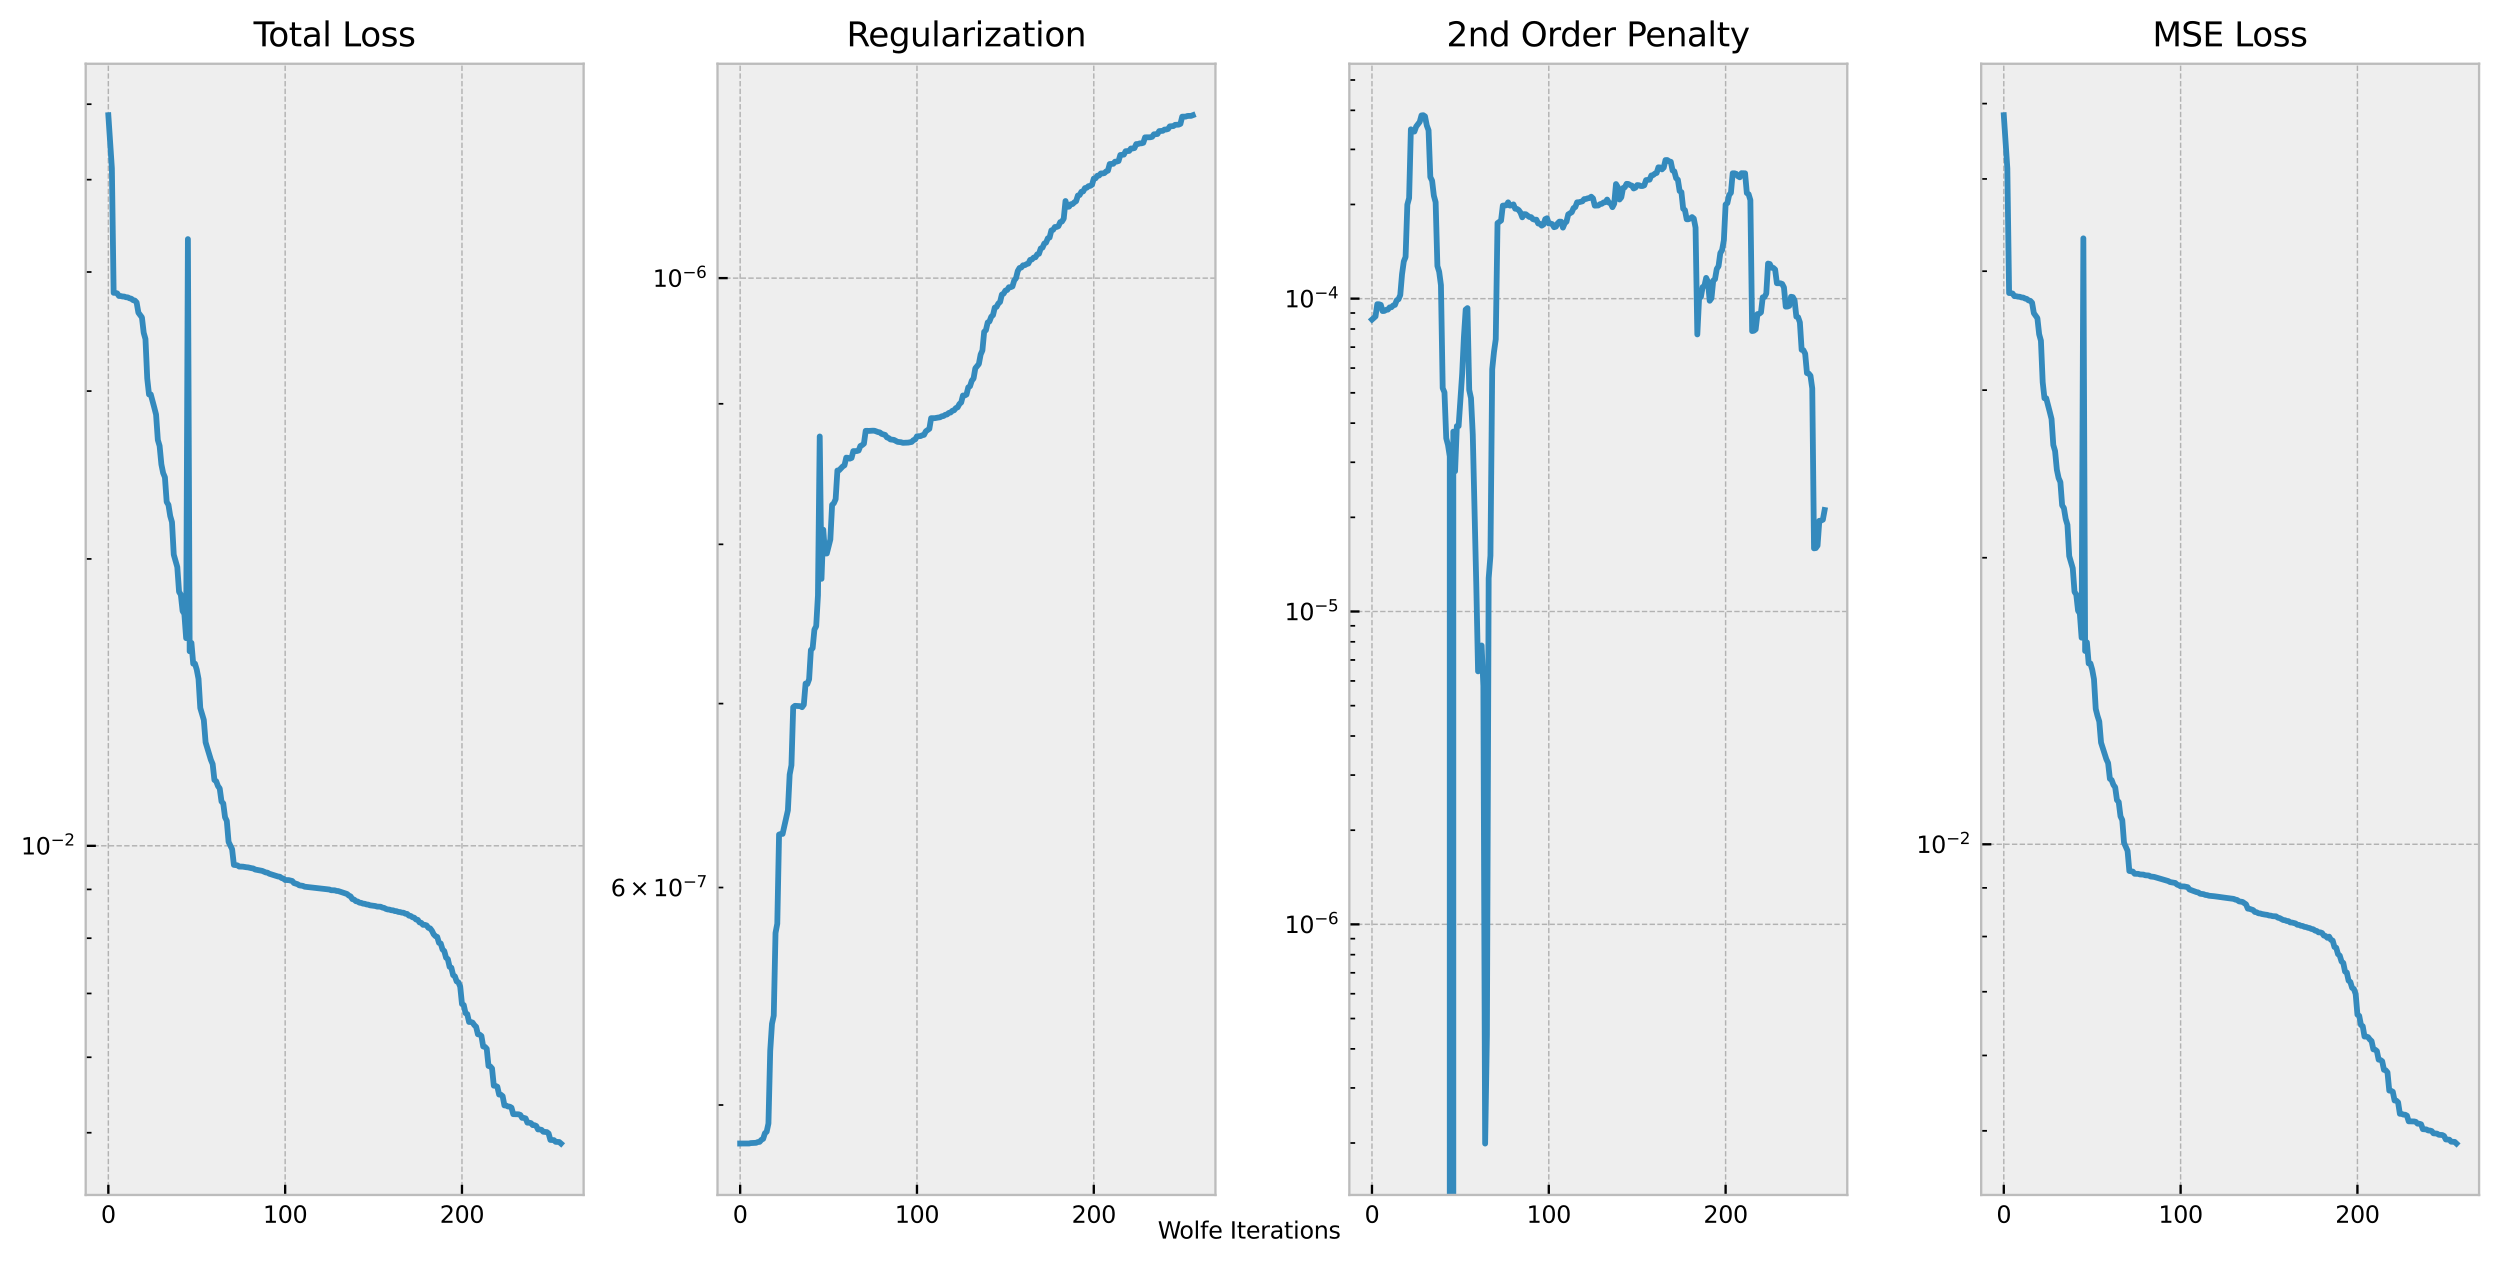 <?xml version="1.0" encoding="utf-8" standalone="no"?>
<!DOCTYPE svg PUBLIC "-//W3C//DTD SVG 1.1//EN"
  "http://www.w3.org/Graphics/SVG/1.1/DTD/svg11.dtd">
<svg xmlns:xlink="http://www.w3.org/1999/xlink" width="860.551pt" height="435.217pt" viewBox="0 0 860.551 435.217" xmlns="http://www.w3.org/2000/svg" version="1.1">
 <defs>
  <style type="text/css">*{stroke-linejoin: round; stroke-linecap: butt}</style>
 </defs>
 <g id="figure_1">
  <g id="patch_1">
   <path d="M 0 435.217 
L 860.551 435.217 
L 860.551 0 
L 0 0 
z
" style="fill: #ffffff"/>
  </g>
  <g id="axes_1">
   <g id="patch_2">
    <path d="M 29.5 411.333 
L 200.895 411.333 
L 200.895 21.953 
L 29.5 21.953 
z
" style="fill: #eeeeee"/>
   </g>
   <g id="matplotlib.axis_1">
    <g id="xtick_1">
     <g id="line2d_1">
      <path d="M 37.291 411.333 
L 37.291 21.953 
" clip-path="url(#ped5d19ab52)" style="fill: none; stroke-dasharray: 1.85,0.8; stroke-dashoffset: 0; stroke: #b2b2b2; stroke-width: 0.5"/>
     </g>
     <g id="line2d_2">
      <defs>
       <path id="m5f7e764961" d="M 0 0 
L 0 -3.5 
" style="stroke: #000000; stroke-width: 0.8"/>
      </defs>
      <g>
       <use xlink:href="#m5f7e764961" x="37.291" y="411.333" style="stroke: #000000; stroke-width: 0.8"/>
      </g>
     </g>
     <g id="text_1">
      <!-- 0 -->
      <g transform="translate(34.746 420.912) scale(0.08 -0.08)">
       <defs>
        <path id="DejaVuSans-30" d="M 2034 4250 
Q 1547 4250 1301 3770 
Q 1056 3291 1056 2328 
Q 1056 1369 1301 889 
Q 1547 409 2034 409 
Q 2525 409 2770 889 
Q 3016 1369 3016 2328 
Q 3016 3291 2770 3770 
Q 2525 4250 2034 4250 
z
M 2034 4750 
Q 2819 4750 3233 4129 
Q 3647 3509 3647 2328 
Q 3647 1150 3233 529 
Q 2819 -91 2034 -91 
Q 1250 -91 836 529 
Q 422 1150 422 2328 
Q 422 3509 836 4129 
Q 1250 4750 2034 4750 
z
" transform="scale(0.016)"/>
       </defs>
       <use xlink:href="#DejaVuSans-30"/>
      </g>
     </g>
    </g>
    <g id="xtick_2">
     <g id="line2d_3">
      <path d="M 98.155 411.333 
L 98.155 21.953 
" clip-path="url(#ped5d19ab52)" style="fill: none; stroke-dasharray: 1.85,0.8; stroke-dashoffset: 0; stroke: #b2b2b2; stroke-width: 0.5"/>
     </g>
     <g id="line2d_4">
      <g>
       <use xlink:href="#m5f7e764961" x="98.155" y="411.333" style="stroke: #000000; stroke-width: 0.8"/>
      </g>
     </g>
     <g id="text_2">
      <!-- 100 -->
      <g transform="translate(90.52 420.912) scale(0.08 -0.08)">
       <defs>
        <path id="DejaVuSans-31" d="M 794 531 
L 1825 531 
L 1825 4091 
L 703 3866 
L 703 4441 
L 1819 4666 
L 2450 4666 
L 2450 531 
L 3481 531 
L 3481 0 
L 794 0 
L 794 531 
z
" transform="scale(0.016)"/>
       </defs>
       <use xlink:href="#DejaVuSans-31"/>
       <use xlink:href="#DejaVuSans-30" x="63.623"/>
       <use xlink:href="#DejaVuSans-30" x="127.246"/>
      </g>
     </g>
    </g>
    <g id="xtick_3">
     <g id="line2d_5">
      <path d="M 159.02 411.333 
L 159.02 21.953 
" clip-path="url(#ped5d19ab52)" style="fill: none; stroke-dasharray: 1.85,0.8; stroke-dashoffset: 0; stroke: #b2b2b2; stroke-width: 0.5"/>
     </g>
     <g id="line2d_6">
      <g>
       <use xlink:href="#m5f7e764961" x="159.02" y="411.333" style="stroke: #000000; stroke-width: 0.8"/>
      </g>
     </g>
     <g id="text_3">
      <!-- 200 -->
      <g transform="translate(151.385 420.912) scale(0.08 -0.08)">
       <defs>
        <path id="DejaVuSans-32" d="M 1228 531 
L 3431 531 
L 3431 0 
L 469 0 
L 469 531 
Q 828 903 1448 1529 
Q 2069 2156 2228 2338 
Q 2531 2678 2651 2914 
Q 2772 3150 2772 3378 
Q 2772 3750 2511 3984 
Q 2250 4219 1831 4219 
Q 1534 4219 1204 4116 
Q 875 4013 500 3803 
L 500 4441 
Q 881 4594 1212 4672 
Q 1544 4750 1819 4750 
Q 2544 4750 2975 4387 
Q 3406 4025 3406 3419 
Q 3406 3131 3298 2873 
Q 3191 2616 2906 2266 
Q 2828 2175 2409 1742 
Q 1991 1309 1228 531 
z
" transform="scale(0.016)"/>
       </defs>
       <use xlink:href="#DejaVuSans-32"/>
       <use xlink:href="#DejaVuSans-30" x="63.623"/>
       <use xlink:href="#DejaVuSans-30" x="127.246"/>
      </g>
     </g>
    </g>
   </g>
   <g id="matplotlib.axis_2">
    <g id="ytick_1">
     <g id="line2d_7">
      <path d="M 29.5 291.146 
L 200.895 291.146 
" clip-path="url(#ped5d19ab52)" style="fill: none; stroke-dasharray: 1.85,0.8; stroke-dashoffset: 0; stroke: #b2b2b2; stroke-width: 0.5"/>
     </g>
     <g id="line2d_8">
      <defs>
       <path id="m7c3ba44eca" d="M 0 0 
L 3.5 0 
" style="stroke: #000000; stroke-width: 0.8"/>
      </defs>
      <g>
       <use xlink:href="#m7c3ba44eca" x="29.5" y="291.146" style="stroke: #000000; stroke-width: 0.8"/>
      </g>
     </g>
     <g id="text_4">
      <!-- $\mathdefault{10^{-2}}$ -->
      <g transform="translate(7.2 294.185) scale(0.08 -0.08)">
       <defs>
        <path id="DejaVuSans-2212" d="M 678 2272 
L 4684 2272 
L 4684 1741 
L 678 1741 
L 678 2272 
z
" transform="scale(0.016)"/>
       </defs>
       <use xlink:href="#DejaVuSans-31" transform="translate(0 0.766)"/>
       <use xlink:href="#DejaVuSans-30" transform="translate(63.623 0.766)"/>
       <use xlink:href="#DejaVuSans-2212" transform="translate(128.203 39.047) scale(0.7)"/>
       <use xlink:href="#DejaVuSans-32" transform="translate(186.855 39.047) scale(0.7)"/>
      </g>
     </g>
    </g>
    <g id="ytick_2">
     <g id="line2d_9">
      <defs>
       <path id="m3125466d85" d="M 0 0 
L 2 0 
" style="stroke: #000000; stroke-width: 0.6"/>
      </defs>
      <g>
       <use xlink:href="#m3125466d85" x="29.5" y="389.904" style="stroke: #000000; stroke-width: 0.6"/>
      </g>
     </g>
    </g>
    <g id="ytick_3">
     <g id="line2d_10">
      <g>
       <use xlink:href="#m3125466d85" x="29.5" y="363.927" style="stroke: #000000; stroke-width: 0.6"/>
      </g>
     </g>
    </g>
    <g id="ytick_4">
     <g id="line2d_11">
      <g>
       <use xlink:href="#m3125466d85" x="29.5" y="341.964" style="stroke: #000000; stroke-width: 0.6"/>
      </g>
     </g>
    </g>
    <g id="ytick_5">
     <g id="line2d_12">
      <g>
       <use xlink:href="#m3125466d85" x="29.5" y="322.939" style="stroke: #000000; stroke-width: 0.6"/>
      </g>
     </g>
    </g>
    <g id="ytick_6">
     <g id="line2d_13">
      <g>
       <use xlink:href="#m3125466d85" x="29.5" y="306.157" style="stroke: #000000; stroke-width: 0.6"/>
      </g>
     </g>
    </g>
    <g id="ytick_7">
     <g id="line2d_14">
      <g>
       <use xlink:href="#m3125466d85" x="29.5" y="192.388" style="stroke: #000000; stroke-width: 0.6"/>
      </g>
     </g>
    </g>
    <g id="ytick_8">
     <g id="line2d_15">
      <g>
       <use xlink:href="#m3125466d85" x="29.5" y="134.618" style="stroke: #000000; stroke-width: 0.6"/>
      </g>
     </g>
    </g>
    <g id="ytick_9">
     <g id="line2d_16">
      <g>
       <use xlink:href="#m3125466d85" x="29.5" y="93.63" style="stroke: #000000; stroke-width: 0.6"/>
      </g>
     </g>
    </g>
    <g id="ytick_10">
     <g id="line2d_17">
      <g>
       <use xlink:href="#m3125466d85" x="29.5" y="61.837" style="stroke: #000000; stroke-width: 0.6"/>
      </g>
     </g>
    </g>
    <g id="ytick_11">
     <g id="line2d_18">
      <g>
       <use xlink:href="#m3125466d85" x="29.5" y="35.86" style="stroke: #000000; stroke-width: 0.6"/>
      </g>
     </g>
    </g>
   </g>
   <g id="line2d_19">
    <path d="M 37.291 39.652 
L 38.508 57.936 
L 39.117 100.791 
L 39.725 100.811 
L 40.334 100.982 
L 40.943 101.88 
L 41.551 101.901 
L 42.16 102.052 
L 42.769 102.088 
L 43.377 102.317 
L 43.986 102.36 
L 44.594 102.682 
L 45.203 102.826 
L 45.812 103.317 
L 46.42 103.464 
L 47.029 104.116 
L 47.638 107.627 
L 48.855 109.265 
L 49.464 114.542 
L 50.072 116.691 
L 50.681 130.271 
L 51.29 135.771 
L 51.898 135.771 
L 53.115 140.329 
L 53.724 142.703 
L 54.333 151.463 
L 54.941 153.485 
L 55.55 159.848 
L 56.159 162.828 
L 56.767 164.285 
L 57.376 172.786 
L 57.985 173.768 
L 58.593 177.618 
L 59.202 179.73 
L 59.811 190.91 
L 61.028 195.185 
L 61.637 203.729 
L 62.245 204.693 
L 62.854 210.349 
L 63.462 211.314 
L 64.071 219.655 
L 64.68 82.315 
L 65.288 224.181 
L 65.897 221.298 
L 66.506 228.456 
L 67.114 228.456 
L 67.723 230.492 
L 68.332 233.685 
L 68.94 243.711 
L 70.158 247.824 
L 70.766 255.519 
L 72.592 261.559 
L 73.201 263.001 
L 73.809 268.484 
L 74.418 268.919 
L 75.027 270.564 
L 75.635 271.415 
L 76.244 275.879 
L 76.853 276.567 
L 77.461 281.322 
L 78.07 282.568 
L 78.679 289.784 
L 79.896 292.314 
L 80.505 297.707 
L 81.722 297.864 
L 82.331 298.292 
L 83.548 298.309 
L 84.765 298.519 
L 85.374 298.569 
L 86.591 298.851 
L 87.2 298.947 
L 87.808 299.304 
L 90.243 299.772 
L 91.46 300.301 
L 92.069 300.387 
L 92.678 300.75 
L 95.721 301.712 
L 96.329 301.788 
L 96.938 302.24 
L 97.547 302.425 
L 98.155 302.911 
L 99.373 302.956 
L 100.59 303.254 
L 101.199 303.974 
L 102.416 304.351 
L 103.025 304.76 
L 104.242 304.929 
L 104.85 305.216 
L 113.372 306.189 
L 113.98 306.427 
L 115.197 306.461 
L 115.806 306.669 
L 116.415 306.719 
L 119.458 307.727 
L 120.067 308.263 
L 120.675 308.549 
L 121.284 309.487 
L 121.893 309.647 
L 122.501 310.206 
L 123.11 310.315 
L 123.719 310.719 
L 124.327 310.791 
L 124.936 311.048 
L 125.544 311.103 
L 126.153 311.325 
L 126.762 311.393 
L 127.37 311.631 
L 129.196 311.869 
L 129.805 312.068 
L 131.022 312.113 
L 131.631 312.412 
L 132.24 312.529 
L 132.848 312.869 
L 133.457 313.051 
L 134.066 313.107 
L 134.674 313.322 
L 135.283 313.355 
L 135.891 313.608 
L 136.5 313.651 
L 137.109 313.904 
L 137.717 313.955 
L 138.326 314.147 
L 138.935 314.187 
L 139.543 314.523 
L 140.152 314.599 
L 140.761 315.183 
L 141.369 315.283 
L 141.978 315.729 
L 142.587 315.889 
L 143.195 316.508 
L 143.804 316.627 
L 144.413 317.508 
L 145.021 317.673 
L 145.63 318.352 
L 146.238 318.352 
L 146.847 318.559 
L 147.456 319.379 
L 148.064 319.567 
L 148.673 320.376 
L 149.282 321.604 
L 149.89 322.247 
L 150.499 322.505 
L 151.108 324.543 
L 151.716 324.785 
L 152.325 326.82 
L 152.934 327.387 
L 153.542 329.653 
L 154.151 330.135 
L 154.76 332.804 
L 155.368 333.109 
L 155.977 335.667 
L 156.585 336.081 
L 157.194 337.814 
L 157.803 338.138 
L 158.411 339.611 
L 159.02 345.6 
L 159.629 345.948 
L 160.237 348.731 
L 160.846 349.082 
L 161.455 351.784 
L 162.063 351.784 
L 162.672 352.006 
L 163.281 352.871 
L 163.889 353.457 
L 164.498 356.02 
L 165.107 356.13 
L 165.715 356.608 
L 166.324 360.214 
L 166.932 360.359 
L 167.541 361.011 
L 168.15 366.924 
L 168.758 367.082 
L 169.367 367.782 
L 169.976 373.711 
L 170.584 373.779 
L 171.193 374.079 
L 171.802 376.765 
L 172.41 376.823 
L 173.019 377.323 
L 173.628 380.509 
L 174.236 380.549 
L 174.845 380.881 
L 175.454 380.922 
L 176.062 381.28 
L 176.671 383.515 
L 178.497 383.563 
L 179.105 383.775 
L 179.714 384.783 
L 180.323 384.803 
L 180.931 384.983 
L 181.54 386.445 
L 182.149 386.461 
L 182.757 386.603 
L 183.366 387.28 
L 183.975 387.311 
L 184.583 387.582 
L 185.192 388.772 
L 185.801 388.787 
L 186.409 388.925 
L 187.018 389.577 
L 188.235 389.688 
L 188.844 390.169 
L 189.452 392.382 
L 190.67 392.455 
L 191.278 393.041 
L 192.496 393.103 
L 193.104 393.634 
L 193.104 393.634 
" clip-path="url(#ped5d19ab52)" style="fill: none; stroke: #348abd; stroke-width: 2; stroke-linecap: square"/>
   </g>
   <g id="patch_3">
    <path d="M 29.5 411.333 
L 29.5 21.953 
" style="fill: none; stroke: #bcbcbc; stroke-width: 0.8; stroke-linejoin: miter; stroke-linecap: square"/>
   </g>
   <g id="patch_4">
    <path d="M 200.895 411.333 
L 200.895 21.953 
" style="fill: none; stroke: #bcbcbc; stroke-width: 0.8; stroke-linejoin: miter; stroke-linecap: square"/>
   </g>
   <g id="patch_5">
    <path d="M 29.5 411.333 
L 200.895 411.333 
" style="fill: none; stroke: #bcbcbc; stroke-width: 0.8; stroke-linejoin: miter; stroke-linecap: square"/>
   </g>
   <g id="patch_6">
    <path d="M 29.5 21.953 
L 200.895 21.953 
" style="fill: none; stroke: #bcbcbc; stroke-width: 0.8; stroke-linejoin: miter; stroke-linecap: square"/>
   </g>
   <g id="text_5">
    <!-- Total Loss -->
    <g transform="translate(87.281 15.953) scale(0.115 -0.115)">
     <defs>
      <path id="DejaVuSans-54" d="M -19 4666 
L 3928 4666 
L 3928 4134 
L 2272 4134 
L 2272 0 
L 1638 0 
L 1638 4134 
L -19 4134 
L -19 4666 
z
" transform="scale(0.016)"/>
      <path id="DejaVuSans-6f" d="M 1959 3097 
Q 1497 3097 1228 2736 
Q 959 2375 959 1747 
Q 959 1119 1226 758 
Q 1494 397 1959 397 
Q 2419 397 2687 759 
Q 2956 1122 2956 1747 
Q 2956 2369 2687 2733 
Q 2419 3097 1959 3097 
z
M 1959 3584 
Q 2709 3584 3137 3096 
Q 3566 2609 3566 1747 
Q 3566 888 3137 398 
Q 2709 -91 1959 -91 
Q 1206 -91 779 398 
Q 353 888 353 1747 
Q 353 2609 779 3096 
Q 1206 3584 1959 3584 
z
" transform="scale(0.016)"/>
      <path id="DejaVuSans-74" d="M 1172 4494 
L 1172 3500 
L 2356 3500 
L 2356 3053 
L 1172 3053 
L 1172 1153 
Q 1172 725 1289 603 
Q 1406 481 1766 481 
L 2356 481 
L 2356 0 
L 1766 0 
Q 1100 0 847 248 
Q 594 497 594 1153 
L 594 3053 
L 172 3053 
L 172 3500 
L 594 3500 
L 594 4494 
L 1172 4494 
z
" transform="scale(0.016)"/>
      <path id="DejaVuSans-61" d="M 2194 1759 
Q 1497 1759 1228 1600 
Q 959 1441 959 1056 
Q 959 750 1161 570 
Q 1363 391 1709 391 
Q 2188 391 2477 730 
Q 2766 1069 2766 1631 
L 2766 1759 
L 2194 1759 
z
M 3341 1997 
L 3341 0 
L 2766 0 
L 2766 531 
Q 2569 213 2275 61 
Q 1981 -91 1556 -91 
Q 1019 -91 701 211 
Q 384 513 384 1019 
Q 384 1609 779 1909 
Q 1175 2209 1959 2209 
L 2766 2209 
L 2766 2266 
Q 2766 2663 2505 2880 
Q 2244 3097 1772 3097 
Q 1472 3097 1187 3025 
Q 903 2953 641 2809 
L 641 3341 
Q 956 3463 1253 3523 
Q 1550 3584 1831 3584 
Q 2591 3584 2966 3190 
Q 3341 2797 3341 1997 
z
" transform="scale(0.016)"/>
      <path id="DejaVuSans-6c" d="M 603 4863 
L 1178 4863 
L 1178 0 
L 603 0 
L 603 4863 
z
" transform="scale(0.016)"/>
      <path id="DejaVuSans-20" transform="scale(0.016)"/>
      <path id="DejaVuSans-4c" d="M 628 4666 
L 1259 4666 
L 1259 531 
L 3531 531 
L 3531 0 
L 628 0 
L 628 4666 
z
" transform="scale(0.016)"/>
      <path id="DejaVuSans-73" d="M 2834 3397 
L 2834 2853 
Q 2591 2978 2328 3040 
Q 2066 3103 1784 3103 
Q 1356 3103 1142 2972 
Q 928 2841 928 2578 
Q 928 2378 1081 2264 
Q 1234 2150 1697 2047 
L 1894 2003 
Q 2506 1872 2764 1633 
Q 3022 1394 3022 966 
Q 3022 478 2636 193 
Q 2250 -91 1575 -91 
Q 1294 -91 989 -36 
Q 684 19 347 128 
L 347 722 
Q 666 556 975 473 
Q 1284 391 1588 391 
Q 1994 391 2212 530 
Q 2431 669 2431 922 
Q 2431 1156 2273 1281 
Q 2116 1406 1581 1522 
L 1381 1569 
Q 847 1681 609 1914 
Q 372 2147 372 2553 
Q 372 3047 722 3315 
Q 1072 3584 1716 3584 
Q 2034 3584 2315 3537 
Q 2597 3491 2834 3397 
z
" transform="scale(0.016)"/>
     </defs>
     <use xlink:href="#DejaVuSans-54"/>
     <use xlink:href="#DejaVuSans-6f" x="44.084"/>
     <use xlink:href="#DejaVuSans-74" x="105.266"/>
     <use xlink:href="#DejaVuSans-61" x="144.475"/>
     <use xlink:href="#DejaVuSans-6c" x="205.754"/>
     <use xlink:href="#DejaVuSans-20" x="233.537"/>
     <use xlink:href="#DejaVuSans-4c" x="265.324"/>
     <use xlink:href="#DejaVuSans-6f" x="319.287"/>
     <use xlink:href="#DejaVuSans-73" x="380.469"/>
     <use xlink:href="#DejaVuSans-73" x="432.568"/>
    </g>
   </g>
  </g>
  <g id="axes_2">
   <g id="patch_7">
    <path d="M 246.985 411.333 
L 418.38 411.333 
L 418.38 21.953 
L 246.985 21.953 
z
" style="fill: #eeeeee"/>
   </g>
   <g id="matplotlib.axis_3">
    <g id="xtick_4">
     <g id="line2d_20">
      <path d="M 254.776 411.333 
L 254.776 21.953 
" clip-path="url(#p476c8f1057)" style="fill: none; stroke-dasharray: 1.85,0.8; stroke-dashoffset: 0; stroke: #b2b2b2; stroke-width: 0.5"/>
     </g>
     <g id="line2d_21">
      <g>
       <use xlink:href="#m5f7e764961" x="254.776" y="411.333" style="stroke: #000000; stroke-width: 0.8"/>
      </g>
     </g>
     <g id="text_6">
      <!-- 0 -->
      <g transform="translate(252.231 420.912) scale(0.08 -0.08)">
       <use xlink:href="#DejaVuSans-30"/>
      </g>
     </g>
    </g>
    <g id="xtick_5">
     <g id="line2d_22">
      <path d="M 315.641 411.333 
L 315.641 21.953 
" clip-path="url(#p476c8f1057)" style="fill: none; stroke-dasharray: 1.85,0.8; stroke-dashoffset: 0; stroke: #b2b2b2; stroke-width: 0.5"/>
     </g>
     <g id="line2d_23">
      <g>
       <use xlink:href="#m5f7e764961" x="315.641" y="411.333" style="stroke: #000000; stroke-width: 0.8"/>
      </g>
     </g>
     <g id="text_7">
      <!-- 100 -->
      <g transform="translate(308.006 420.912) scale(0.08 -0.08)">
       <use xlink:href="#DejaVuSans-31"/>
       <use xlink:href="#DejaVuSans-30" x="63.623"/>
       <use xlink:href="#DejaVuSans-30" x="127.246"/>
      </g>
     </g>
    </g>
    <g id="xtick_6">
     <g id="line2d_24">
      <path d="M 376.505 411.333 
L 376.505 21.953 
" clip-path="url(#p476c8f1057)" style="fill: none; stroke-dasharray: 1.85,0.8; stroke-dashoffset: 0; stroke: #b2b2b2; stroke-width: 0.5"/>
     </g>
     <g id="line2d_25">
      <g>
       <use xlink:href="#m5f7e764961" x="376.505" y="411.333" style="stroke: #000000; stroke-width: 0.8"/>
      </g>
     </g>
     <g id="text_8">
      <!-- 200 -->
      <g transform="translate(368.87 420.912) scale(0.08 -0.08)">
       <use xlink:href="#DejaVuSans-32"/>
       <use xlink:href="#DejaVuSans-30" x="63.623"/>
       <use xlink:href="#DejaVuSans-30" x="127.246"/>
      </g>
     </g>
    </g>
   </g>
   <g id="matplotlib.axis_4">
    <g id="ytick_12">
     <g id="line2d_26">
      <path d="M 246.985 95.736 
L 418.38 95.736 
" clip-path="url(#p476c8f1057)" style="fill: none; stroke-dasharray: 1.85,0.8; stroke-dashoffset: 0; stroke: #b2b2b2; stroke-width: 0.5"/>
     </g>
     <g id="line2d_27">
      <g>
       <use xlink:href="#m7c3ba44eca" x="246.985" y="95.736" style="stroke: #000000; stroke-width: 0.8"/>
      </g>
     </g>
     <g id="text_9">
      <!-- $\mathdefault{10^{-6}}$ -->
      <g transform="translate(224.685 98.775) scale(0.08 -0.08)">
       <defs>
        <path id="DejaVuSans-36" d="M 2113 2584 
Q 1688 2584 1439 2293 
Q 1191 2003 1191 1497 
Q 1191 994 1439 701 
Q 1688 409 2113 409 
Q 2538 409 2786 701 
Q 3034 994 3034 1497 
Q 3034 2003 2786 2293 
Q 2538 2584 2113 2584 
z
M 3366 4563 
L 3366 3988 
Q 3128 4100 2886 4159 
Q 2644 4219 2406 4219 
Q 1781 4219 1451 3797 
Q 1122 3375 1075 2522 
Q 1259 2794 1537 2939 
Q 1816 3084 2150 3084 
Q 2853 3084 3261 2657 
Q 3669 2231 3669 1497 
Q 3669 778 3244 343 
Q 2819 -91 2113 -91 
Q 1303 -91 875 529 
Q 447 1150 447 2328 
Q 447 3434 972 4092 
Q 1497 4750 2381 4750 
Q 2619 4750 2861 4703 
Q 3103 4656 3366 4563 
z
" transform="scale(0.016)"/>
       </defs>
       <use xlink:href="#DejaVuSans-31" transform="translate(0 0.766)"/>
       <use xlink:href="#DejaVuSans-30" transform="translate(63.623 0.766)"/>
       <use xlink:href="#DejaVuSans-2212" transform="translate(128.203 39.047) scale(0.7)"/>
       <use xlink:href="#DejaVuSans-36" transform="translate(186.855 39.047) scale(0.7)"/>
      </g>
     </g>
    </g>
    <g id="ytick_13">
     <g id="line2d_28">
      <g>
       <use xlink:href="#m3125466d85" x="246.985" y="380.369" style="stroke: #000000; stroke-width: 0.6"/>
      </g>
     </g>
    </g>
    <g id="ytick_14">
     <g id="line2d_29">
      <g>
       <use xlink:href="#m3125466d85" x="246.985" y="305.5" style="stroke: #000000; stroke-width: 0.6"/>
      </g>
     </g>
     <g id="text_10">
      <!-- $\mathdefault{6\times10^{-7}}$ -->
      <g transform="translate(210.225 308.54) scale(0.08 -0.08)">
       <defs>
        <path id="DejaVuSans-d7" d="M 4488 3438 
L 3059 2003 
L 4488 575 
L 4116 197 
L 2681 1631 
L 1247 197 
L 878 575 
L 2303 2003 
L 878 3438 
L 1247 3816 
L 2681 2381 
L 4116 3816 
L 4488 3438 
z
" transform="scale(0.016)"/>
        <path id="DejaVuSans-37" d="M 525 4666 
L 3525 4666 
L 3525 4397 
L 1831 0 
L 1172 0 
L 2766 4134 
L 525 4134 
L 525 4666 
z
" transform="scale(0.016)"/>
       </defs>
       <use xlink:href="#DejaVuSans-36" transform="translate(0 0.684)"/>
       <use xlink:href="#DejaVuSans-d7" transform="translate(81.182 0.684)"/>
       <use xlink:href="#DejaVuSans-31" transform="translate(182.529 0.684)"/>
       <use xlink:href="#DejaVuSans-30" transform="translate(246.152 0.684)"/>
       <use xlink:href="#DejaVuSans-2212" transform="translate(310.732 38.966) scale(0.7)"/>
       <use xlink:href="#DejaVuSans-37" transform="translate(369.385 38.966) scale(0.7)"/>
      </g>
     </g>
    </g>
    <g id="ytick_15">
     <g id="line2d_30">
      <g>
       <use xlink:href="#m3125466d85" x="246.985" y="242.2" style="stroke: #000000; stroke-width: 0.6"/>
      </g>
     </g>
    </g>
    <g id="ytick_16">
     <g id="line2d_31">
      <g>
       <use xlink:href="#m3125466d85" x="246.985" y="187.367" style="stroke: #000000; stroke-width: 0.6"/>
      </g>
     </g>
    </g>
    <g id="ytick_17">
     <g id="line2d_32">
      <g>
       <use xlink:href="#m3125466d85" x="246.985" y="139.001" style="stroke: #000000; stroke-width: 0.6"/>
      </g>
     </g>
    </g>
   </g>
   <g id="line2d_33">
    <path d="M 254.776 393.627 
L 257.819 393.619 
L 258.428 393.477 
L 260.254 393.379 
L 260.862 393.119 
L 261.471 393.052 
L 262.08 392.361 
L 262.688 392.01 
L 263.297 390.097 
L 263.906 389.546 
L 264.514 386.72 
L 265.123 361.751 
L 265.732 352.425 
L 266.34 349.604 
L 266.949 321.147 
L 267.558 317.952 
L 268.166 287.275 
L 268.775 287.051 
L 269.384 287.051 
L 271.209 278.918 
L 271.818 266.618 
L 272.427 263.405 
L 273.035 243.43 
L 273.644 242.962 
L 275.47 243.07 
L 276.079 243.424 
L 276.687 242.584 
L 277.296 235.293 
L 277.905 235.446 
L 278.513 233.803 
L 279.122 223.788 
L 279.731 223.089 
L 280.339 216.718 
L 280.948 215.55 
L 281.556 204.959 
L 282.165 150.25 
L 282.774 199.241 
L 283.382 182.344 
L 283.991 190.521 
L 284.6 190.521 
L 285.817 185.697 
L 286.426 173.783 
L 287.034 173.214 
L 287.643 171.821 
L 288.252 161.963 
L 288.86 161.86 
L 290.078 160.569 
L 290.686 160.172 
L 291.295 157.53 
L 291.903 157.594 
L 292.512 157.882 
L 293.121 157.625 
L 293.729 155.281 
L 294.947 155.262 
L 295.555 155.074 
L 296.164 153.513 
L 296.773 153.214 
L 297.381 152.705 
L 297.99 148.303 
L 299.207 148.323 
L 300.425 148.249 
L 301.033 148.276 
L 302.25 148.731 
L 302.859 148.844 
L 303.468 149.35 
L 304.685 149.711 
L 305.294 150.561 
L 305.902 150.788 
L 306.511 151.268 
L 307.728 151.425 
L 308.946 152.09 
L 310.163 152.228 
L 310.772 152.433 
L 312.597 152.354 
L 313.815 152.127 
L 314.423 151.493 
L 315.032 151.27 
L 315.641 150.182 
L 316.858 150.117 
L 317.467 149.821 
L 318.075 149.679 
L 318.684 148.471 
L 319.901 147.603 
L 320.51 143.951 
L 321.727 143.946 
L 322.944 143.722 
L 323.553 143.646 
L 324.162 143.305 
L 324.77 143.21 
L 325.379 142.785 
L 325.988 142.666 
L 326.596 142.127 
L 327.205 141.995 
L 327.814 141.395 
L 328.422 141.225 
L 329.031 140.454 
L 329.64 140.204 
L 330.248 139.065 
L 330.857 138.541 
L 331.466 136.14 
L 332.074 136.14 
L 332.683 135.813 
L 333.291 133.34 
L 333.9 132.95 
L 334.509 131.042 
L 335.117 130.279 
L 335.726 126.772 
L 336.943 125.293 
L 337.552 122.031 
L 338.161 120.646 
L 338.769 114.209 
L 339.378 113.631 
L 339.987 110.994 
L 340.595 110.64 
L 341.204 109.029 
L 341.813 108.463 
L 342.421 105.885 
L 343.03 105.633 
L 343.638 104.489 
L 344.247 103.933 
L 344.856 101.4 
L 345.464 101.068 
L 346.073 100.028 
L 346.682 99.819 
L 347.29 98.868 
L 347.899 98.868 
L 348.508 98.588 
L 349.116 96.532 
L 349.725 95.777 
L 350.334 93.281 
L 350.942 92.249 
L 351.551 92.081 
L 352.16 91.322 
L 352.768 91.281 
L 353.377 90.904 
L 353.985 90.723 
L 354.594 89.458 
L 355.203 89.315 
L 355.811 88.666 
L 356.42 88.556 
L 357.029 87.553 
L 357.637 87.353 
L 358.246 85.514 
L 358.855 85.235 
L 359.463 83.832 
L 360.072 83.511 
L 360.681 82.024 
L 361.289 81.761 
L 361.898 79.319 
L 362.507 79.108 
L 363.115 78.135 
L 363.724 78.135 
L 364.332 77.837 
L 364.941 76.468 
L 365.55 76.25 
L 366.158 75.252 
L 366.767 69.199 
L 367.376 71.212 
L 367.984 71.124 
L 368.593 70.3 
L 369.202 70.236 
L 369.81 69.645 
L 370.419 69.242 
L 371.028 67.304 
L 371.636 67.129 
L 372.245 66.003 
L 372.854 65.88 
L 373.462 64.74 
L 374.071 64.622 
L 374.679 64.077 
L 375.288 63.989 
L 375.897 63.589 
L 376.505 61.474 
L 377.114 61.379 
L 377.723 60.5 
L 378.331 60.422 
L 378.94 59.708 
L 379.549 59.708 
L 380.157 59.579 
L 380.766 58.992 
L 381.375 58.745 
L 381.983 56.463 
L 383.201 56.384 
L 383.809 55.658 
L 384.418 55.617 
L 385.026 55.43 
L 385.635 53.354 
L 386.852 53.224 
L 387.461 52.05 
L 388.678 51.957 
L 389.287 51.116 
L 389.896 51.101 
L 390.504 50.965 
L 391.113 49.597 
L 391.722 49.573 
L 392.33 49.354 
L 392.939 49.333 
L 393.548 49.148 
L 394.156 47.281 
L 395.982 47.247 
L 396.591 47.092 
L 397.199 46.238 
L 398.417 46.128 
L 399.025 45.131 
L 400.243 45.034 
L 400.851 44.595 
L 401.46 44.575 
L 402.069 44.396 
L 402.677 43.496 
L 403.895 43.4 
L 404.503 42.97 
L 405.72 42.908 
L 406.329 42.629 
L 406.938 40.162 
L 408.155 40.137 
L 408.764 39.912 
L 409.981 39.886 
L 410.59 39.652 
L 410.59 39.652 
" clip-path="url(#p476c8f1057)" style="fill: none; stroke: #348abd; stroke-width: 2; stroke-linecap: square"/>
   </g>
   <g id="patch_8">
    <path d="M 246.985 411.333 
L 246.985 21.953 
" style="fill: none; stroke: #bcbcbc; stroke-width: 0.8; stroke-linejoin: miter; stroke-linecap: square"/>
   </g>
   <g id="patch_9">
    <path d="M 418.38 411.333 
L 418.38 21.953 
" style="fill: none; stroke: #bcbcbc; stroke-width: 0.8; stroke-linejoin: miter; stroke-linecap: square"/>
   </g>
   <g id="patch_10">
    <path d="M 246.985 411.333 
L 418.38 411.333 
" style="fill: none; stroke: #bcbcbc; stroke-width: 0.8; stroke-linejoin: miter; stroke-linecap: square"/>
   </g>
   <g id="patch_11">
    <path d="M 246.985 21.953 
L 418.38 21.953 
" style="fill: none; stroke: #bcbcbc; stroke-width: 0.8; stroke-linejoin: miter; stroke-linecap: square"/>
   </g>
   <g id="text_11">
    <!-- Regularization -->
    <g transform="translate(291.404 15.953) scale(0.115 -0.115)">
     <defs>
      <path id="DejaVuSans-52" d="M 2841 2188 
Q 3044 2119 3236 1894 
Q 3428 1669 3622 1275 
L 4263 0 
L 3584 0 
L 2988 1197 
Q 2756 1666 2539 1819 
Q 2322 1972 1947 1972 
L 1259 1972 
L 1259 0 
L 628 0 
L 628 4666 
L 2053 4666 
Q 2853 4666 3247 4331 
Q 3641 3997 3641 3322 
Q 3641 2881 3436 2590 
Q 3231 2300 2841 2188 
z
M 1259 4147 
L 1259 2491 
L 2053 2491 
Q 2509 2491 2742 2702 
Q 2975 2913 2975 3322 
Q 2975 3731 2742 3939 
Q 2509 4147 2053 4147 
L 1259 4147 
z
" transform="scale(0.016)"/>
      <path id="DejaVuSans-65" d="M 3597 1894 
L 3597 1613 
L 953 1613 
Q 991 1019 1311 708 
Q 1631 397 2203 397 
Q 2534 397 2845 478 
Q 3156 559 3463 722 
L 3463 178 
Q 3153 47 2828 -22 
Q 2503 -91 2169 -91 
Q 1331 -91 842 396 
Q 353 884 353 1716 
Q 353 2575 817 3079 
Q 1281 3584 2069 3584 
Q 2775 3584 3186 3129 
Q 3597 2675 3597 1894 
z
M 3022 2063 
Q 3016 2534 2758 2815 
Q 2500 3097 2075 3097 
Q 1594 3097 1305 2825 
Q 1016 2553 972 2059 
L 3022 2063 
z
" transform="scale(0.016)"/>
      <path id="DejaVuSans-67" d="M 2906 1791 
Q 2906 2416 2648 2759 
Q 2391 3103 1925 3103 
Q 1463 3103 1205 2759 
Q 947 2416 947 1791 
Q 947 1169 1205 825 
Q 1463 481 1925 481 
Q 2391 481 2648 825 
Q 2906 1169 2906 1791 
z
M 3481 434 
Q 3481 -459 3084 -895 
Q 2688 -1331 1869 -1331 
Q 1566 -1331 1297 -1286 
Q 1028 -1241 775 -1147 
L 775 -588 
Q 1028 -725 1275 -790 
Q 1522 -856 1778 -856 
Q 2344 -856 2625 -561 
Q 2906 -266 2906 331 
L 2906 616 
Q 2728 306 2450 153 
Q 2172 0 1784 0 
Q 1141 0 747 490 
Q 353 981 353 1791 
Q 353 2603 747 3093 
Q 1141 3584 1784 3584 
Q 2172 3584 2450 3431 
Q 2728 3278 2906 2969 
L 2906 3500 
L 3481 3500 
L 3481 434 
z
" transform="scale(0.016)"/>
      <path id="DejaVuSans-75" d="M 544 1381 
L 544 3500 
L 1119 3500 
L 1119 1403 
Q 1119 906 1312 657 
Q 1506 409 1894 409 
Q 2359 409 2629 706 
Q 2900 1003 2900 1516 
L 2900 3500 
L 3475 3500 
L 3475 0 
L 2900 0 
L 2900 538 
Q 2691 219 2414 64 
Q 2138 -91 1772 -91 
Q 1169 -91 856 284 
Q 544 659 544 1381 
z
M 1991 3584 
L 1991 3584 
z
" transform="scale(0.016)"/>
      <path id="DejaVuSans-72" d="M 2631 2963 
Q 2534 3019 2420 3045 
Q 2306 3072 2169 3072 
Q 1681 3072 1420 2755 
Q 1159 2438 1159 1844 
L 1159 0 
L 581 0 
L 581 3500 
L 1159 3500 
L 1159 2956 
Q 1341 3275 1631 3429 
Q 1922 3584 2338 3584 
Q 2397 3584 2469 3576 
Q 2541 3569 2628 3553 
L 2631 2963 
z
" transform="scale(0.016)"/>
      <path id="DejaVuSans-69" d="M 603 3500 
L 1178 3500 
L 1178 0 
L 603 0 
L 603 3500 
z
M 603 4863 
L 1178 4863 
L 1178 4134 
L 603 4134 
L 603 4863 
z
" transform="scale(0.016)"/>
      <path id="DejaVuSans-7a" d="M 353 3500 
L 3084 3500 
L 3084 2975 
L 922 459 
L 3084 459 
L 3084 0 
L 275 0 
L 275 525 
L 2438 3041 
L 353 3041 
L 353 3500 
z
" transform="scale(0.016)"/>
      <path id="DejaVuSans-6e" d="M 3513 2113 
L 3513 0 
L 2938 0 
L 2938 2094 
Q 2938 2591 2744 2837 
Q 2550 3084 2163 3084 
Q 1697 3084 1428 2787 
Q 1159 2491 1159 1978 
L 1159 0 
L 581 0 
L 581 3500 
L 1159 3500 
L 1159 2956 
Q 1366 3272 1645 3428 
Q 1925 3584 2291 3584 
Q 2894 3584 3203 3211 
Q 3513 2838 3513 2113 
z
" transform="scale(0.016)"/>
     </defs>
     <use xlink:href="#DejaVuSans-52"/>
     <use xlink:href="#DejaVuSans-65" x="64.982"/>
     <use xlink:href="#DejaVuSans-67" x="126.506"/>
     <use xlink:href="#DejaVuSans-75" x="189.982"/>
     <use xlink:href="#DejaVuSans-6c" x="253.361"/>
     <use xlink:href="#DejaVuSans-61" x="281.145"/>
     <use xlink:href="#DejaVuSans-72" x="342.424"/>
     <use xlink:href="#DejaVuSans-69" x="383.537"/>
     <use xlink:href="#DejaVuSans-7a" x="411.32"/>
     <use xlink:href="#DejaVuSans-61" x="463.811"/>
     <use xlink:href="#DejaVuSans-74" x="525.09"/>
     <use xlink:href="#DejaVuSans-69" x="564.299"/>
     <use xlink:href="#DejaVuSans-6f" x="592.082"/>
     <use xlink:href="#DejaVuSans-6e" x="653.264"/>
    </g>
   </g>
  </g>
  <g id="axes_3">
   <g id="patch_12">
    <path d="M 464.471 411.333 
L 635.866 411.333 
L 635.866 21.953 
L 464.471 21.953 
z
" style="fill: #eeeeee"/>
   </g>
   <g id="matplotlib.axis_5">
    <g id="xtick_7">
     <g id="line2d_34">
      <path d="M 472.261 411.333 
L 472.261 21.953 
" clip-path="url(#p437d1d585c)" style="fill: none; stroke-dasharray: 1.85,0.8; stroke-dashoffset: 0; stroke: #b2b2b2; stroke-width: 0.5"/>
     </g>
     <g id="line2d_35">
      <g>
       <use xlink:href="#m5f7e764961" x="472.261" y="411.333" style="stroke: #000000; stroke-width: 0.8"/>
      </g>
     </g>
     <g id="text_12">
      <!-- 0 -->
      <g transform="translate(469.716 420.912) scale(0.08 -0.08)">
       <use xlink:href="#DejaVuSans-30"/>
      </g>
     </g>
    </g>
    <g id="xtick_8">
     <g id="line2d_36">
      <path d="M 533.126 411.333 
L 533.126 21.953 
" clip-path="url(#p437d1d585c)" style="fill: none; stroke-dasharray: 1.85,0.8; stroke-dashoffset: 0; stroke: #b2b2b2; stroke-width: 0.5"/>
     </g>
     <g id="line2d_37">
      <g>
       <use xlink:href="#m5f7e764961" x="533.126" y="411.333" style="stroke: #000000; stroke-width: 0.8"/>
      </g>
     </g>
     <g id="text_13">
      <!-- 100 -->
      <g transform="translate(525.491 420.912) scale(0.08 -0.08)">
       <use xlink:href="#DejaVuSans-31"/>
       <use xlink:href="#DejaVuSans-30" x="63.623"/>
       <use xlink:href="#DejaVuSans-30" x="127.246"/>
      </g>
     </g>
    </g>
    <g id="xtick_9">
     <g id="line2d_38">
      <path d="M 593.991 411.333 
L 593.991 21.953 
" clip-path="url(#p437d1d585c)" style="fill: none; stroke-dasharray: 1.85,0.8; stroke-dashoffset: 0; stroke: #b2b2b2; stroke-width: 0.5"/>
     </g>
     <g id="line2d_39">
      <g>
       <use xlink:href="#m5f7e764961" x="593.991" y="411.333" style="stroke: #000000; stroke-width: 0.8"/>
      </g>
     </g>
     <g id="text_14">
      <!-- 200 -->
      <g transform="translate(586.356 420.912) scale(0.08 -0.08)">
       <use xlink:href="#DejaVuSans-32"/>
       <use xlink:href="#DejaVuSans-30" x="63.623"/>
       <use xlink:href="#DejaVuSans-30" x="127.246"/>
      </g>
     </g>
    </g>
   </g>
   <g id="matplotlib.axis_6">
    <g id="ytick_18">
     <g id="line2d_40">
      <path d="M 464.471 318.18 
L 635.866 318.18 
" clip-path="url(#p437d1d585c)" style="fill: none; stroke-dasharray: 1.85,0.8; stroke-dashoffset: 0; stroke: #b2b2b2; stroke-width: 0.5"/>
     </g>
     <g id="line2d_41">
      <g>
       <use xlink:href="#m7c3ba44eca" x="464.471" y="318.18" style="stroke: #000000; stroke-width: 0.8"/>
      </g>
     </g>
     <g id="text_15">
      <!-- $\mathdefault{10^{-6}}$ -->
      <g transform="translate(442.171 321.219) scale(0.08 -0.08)">
       <use xlink:href="#DejaVuSans-31" transform="translate(0 0.766)"/>
       <use xlink:href="#DejaVuSans-30" transform="translate(63.623 0.766)"/>
       <use xlink:href="#DejaVuSans-2212" transform="translate(128.203 39.047) scale(0.7)"/>
       <use xlink:href="#DejaVuSans-36" transform="translate(186.855 39.047) scale(0.7)"/>
      </g>
     </g>
    </g>
    <g id="ytick_19">
     <g id="line2d_42">
      <path d="M 464.471 210.492 
L 635.866 210.492 
" clip-path="url(#p437d1d585c)" style="fill: none; stroke-dasharray: 1.85,0.8; stroke-dashoffset: 0; stroke: #b2b2b2; stroke-width: 0.5"/>
     </g>
     <g id="line2d_43">
      <g>
       <use xlink:href="#m7c3ba44eca" x="464.471" y="210.492" style="stroke: #000000; stroke-width: 0.8"/>
      </g>
     </g>
     <g id="text_16">
      <!-- $\mathdefault{10^{-5}}$ -->
      <g transform="translate(442.171 213.531) scale(0.08 -0.08)">
       <defs>
        <path id="DejaVuSans-35" d="M 691 4666 
L 3169 4666 
L 3169 4134 
L 1269 4134 
L 1269 2991 
Q 1406 3038 1543 3061 
Q 1681 3084 1819 3084 
Q 2600 3084 3056 2656 
Q 3513 2228 3513 1497 
Q 3513 744 3044 326 
Q 2575 -91 1722 -91 
Q 1428 -91 1123 -41 
Q 819 9 494 109 
L 494 744 
Q 775 591 1075 516 
Q 1375 441 1709 441 
Q 2250 441 2565 725 
Q 2881 1009 2881 1497 
Q 2881 1984 2565 2268 
Q 2250 2553 1709 2553 
Q 1456 2553 1204 2497 
Q 953 2441 691 2322 
L 691 4666 
z
" transform="scale(0.016)"/>
       </defs>
       <use xlink:href="#DejaVuSans-31" transform="translate(0 0.684)"/>
       <use xlink:href="#DejaVuSans-30" transform="translate(63.623 0.684)"/>
       <use xlink:href="#DejaVuSans-2212" transform="translate(128.203 38.966) scale(0.7)"/>
       <use xlink:href="#DejaVuSans-35" transform="translate(186.855 38.966) scale(0.7)"/>
      </g>
     </g>
    </g>
    <g id="ytick_20">
     <g id="line2d_44">
      <path d="M 464.471 102.804 
L 635.866 102.804 
" clip-path="url(#p437d1d585c)" style="fill: none; stroke-dasharray: 1.85,0.8; stroke-dashoffset: 0; stroke: #b2b2b2; stroke-width: 0.5"/>
     </g>
     <g id="line2d_45">
      <g>
       <use xlink:href="#m7c3ba44eca" x="464.471" y="102.804" style="stroke: #000000; stroke-width: 0.8"/>
      </g>
     </g>
     <g id="text_17">
      <!-- $\mathdefault{10^{-4}}$ -->
      <g transform="translate(442.171 105.843) scale(0.08 -0.08)">
       <defs>
        <path id="DejaVuSans-34" d="M 2419 4116 
L 825 1625 
L 2419 1625 
L 2419 4116 
z
M 2253 4666 
L 3047 4666 
L 3047 1625 
L 3713 1625 
L 3713 1100 
L 3047 1100 
L 3047 0 
L 2419 0 
L 2419 1100 
L 313 1100 
L 313 1709 
L 2253 4666 
z
" transform="scale(0.016)"/>
       </defs>
       <use xlink:href="#DejaVuSans-31" transform="translate(0 0.684)"/>
       <use xlink:href="#DejaVuSans-30" transform="translate(63.623 0.684)"/>
       <use xlink:href="#DejaVuSans-2212" transform="translate(128.203 38.966) scale(0.7)"/>
       <use xlink:href="#DejaVuSans-34" transform="translate(186.855 38.966) scale(0.7)"/>
      </g>
     </g>
    </g>
    <g id="ytick_21">
     <g id="line2d_46">
      <g>
       <use xlink:href="#m3125466d85" x="464.471" y="393.45" style="stroke: #000000; stroke-width: 0.6"/>
      </g>
     </g>
    </g>
    <g id="ytick_22">
     <g id="line2d_47">
      <g>
       <use xlink:href="#m3125466d85" x="464.471" y="374.488" style="stroke: #000000; stroke-width: 0.6"/>
      </g>
     </g>
    </g>
    <g id="ytick_23">
     <g id="line2d_48">
      <g>
       <use xlink:href="#m3125466d85" x="464.471" y="361.033" style="stroke: #000000; stroke-width: 0.6"/>
      </g>
     </g>
    </g>
    <g id="ytick_24">
     <g id="line2d_49">
      <g>
       <use xlink:href="#m3125466d85" x="464.471" y="350.597" style="stroke: #000000; stroke-width: 0.6"/>
      </g>
     </g>
    </g>
    <g id="ytick_25">
     <g id="line2d_50">
      <g>
       <use xlink:href="#m3125466d85" x="464.471" y="342.07" style="stroke: #000000; stroke-width: 0.6"/>
      </g>
     </g>
    </g>
    <g id="ytick_26">
     <g id="line2d_51">
      <g>
       <use xlink:href="#m3125466d85" x="464.471" y="334.861" style="stroke: #000000; stroke-width: 0.6"/>
      </g>
     </g>
    </g>
    <g id="ytick_27">
     <g id="line2d_52">
      <g>
       <use xlink:href="#m3125466d85" x="464.471" y="328.616" style="stroke: #000000; stroke-width: 0.6"/>
      </g>
     </g>
    </g>
    <g id="ytick_28">
     <g id="line2d_53">
      <g>
       <use xlink:href="#m3125466d85" x="464.471" y="323.107" style="stroke: #000000; stroke-width: 0.6"/>
      </g>
     </g>
    </g>
    <g id="ytick_29">
     <g id="line2d_54">
      <g>
       <use xlink:href="#m3125466d85" x="464.471" y="285.763" style="stroke: #000000; stroke-width: 0.6"/>
      </g>
     </g>
    </g>
    <g id="ytick_30">
     <g id="line2d_55">
      <g>
       <use xlink:href="#m3125466d85" x="464.471" y="266.8" style="stroke: #000000; stroke-width: 0.6"/>
      </g>
     </g>
    </g>
    <g id="ytick_31">
     <g id="line2d_56">
      <g>
       <use xlink:href="#m3125466d85" x="464.471" y="253.345" style="stroke: #000000; stroke-width: 0.6"/>
      </g>
     </g>
    </g>
    <g id="ytick_32">
     <g id="line2d_57">
      <g>
       <use xlink:href="#m3125466d85" x="464.471" y="242.909" style="stroke: #000000; stroke-width: 0.6"/>
      </g>
     </g>
    </g>
    <g id="ytick_33">
     <g id="line2d_58">
      <g>
       <use xlink:href="#m3125466d85" x="464.471" y="234.382" style="stroke: #000000; stroke-width: 0.6"/>
      </g>
     </g>
    </g>
    <g id="ytick_34">
     <g id="line2d_59">
      <g>
       <use xlink:href="#m3125466d85" x="464.471" y="227.173" style="stroke: #000000; stroke-width: 0.6"/>
      </g>
     </g>
    </g>
    <g id="ytick_35">
     <g id="line2d_60">
      <g>
       <use xlink:href="#m3125466d85" x="464.471" y="220.928" style="stroke: #000000; stroke-width: 0.6"/>
      </g>
     </g>
    </g>
    <g id="ytick_36">
     <g id="line2d_61">
      <g>
       <use xlink:href="#m3125466d85" x="464.471" y="215.419" style="stroke: #000000; stroke-width: 0.6"/>
      </g>
     </g>
    </g>
    <g id="ytick_37">
     <g id="line2d_62">
      <g>
       <use xlink:href="#m3125466d85" x="464.471" y="178.075" style="stroke: #000000; stroke-width: 0.6"/>
      </g>
     </g>
    </g>
    <g id="ytick_38">
     <g id="line2d_63">
      <g>
       <use xlink:href="#m3125466d85" x="464.471" y="159.112" style="stroke: #000000; stroke-width: 0.6"/>
      </g>
     </g>
    </g>
    <g id="ytick_39">
     <g id="line2d_64">
      <g>
       <use xlink:href="#m3125466d85" x="464.471" y="145.657" style="stroke: #000000; stroke-width: 0.6"/>
      </g>
     </g>
    </g>
    <g id="ytick_40">
     <g id="line2d_65">
      <g>
       <use xlink:href="#m3125466d85" x="464.471" y="135.221" style="stroke: #000000; stroke-width: 0.6"/>
      </g>
     </g>
    </g>
    <g id="ytick_41">
     <g id="line2d_66">
      <g>
       <use xlink:href="#m3125466d85" x="464.471" y="126.694" style="stroke: #000000; stroke-width: 0.6"/>
      </g>
     </g>
    </g>
    <g id="ytick_42">
     <g id="line2d_67">
      <g>
       <use xlink:href="#m3125466d85" x="464.471" y="119.485" style="stroke: #000000; stroke-width: 0.6"/>
      </g>
     </g>
    </g>
    <g id="ytick_43">
     <g id="line2d_68">
      <g>
       <use xlink:href="#m3125466d85" x="464.471" y="113.24" style="stroke: #000000; stroke-width: 0.6"/>
      </g>
     </g>
    </g>
    <g id="ytick_44">
     <g id="line2d_69">
      <g>
       <use xlink:href="#m3125466d85" x="464.471" y="107.732" style="stroke: #000000; stroke-width: 0.6"/>
      </g>
     </g>
    </g>
    <g id="ytick_45">
     <g id="line2d_70">
      <g>
       <use xlink:href="#m3125466d85" x="464.471" y="70.387" style="stroke: #000000; stroke-width: 0.6"/>
      </g>
     </g>
    </g>
    <g id="ytick_46">
     <g id="line2d_71">
      <g>
       <use xlink:href="#m3125466d85" x="464.471" y="51.424" style="stroke: #000000; stroke-width: 0.6"/>
      </g>
     </g>
    </g>
    <g id="ytick_47">
     <g id="line2d_72">
      <g>
       <use xlink:href="#m3125466d85" x="464.471" y="37.969" style="stroke: #000000; stroke-width: 0.6"/>
      </g>
     </g>
    </g>
    <g id="ytick_48">
     <g id="line2d_73">
      <g>
       <use xlink:href="#m3125466d85" x="464.471" y="27.533" style="stroke: #000000; stroke-width: 0.6"/>
      </g>
     </g>
    </g>
   </g>
   <g id="line2d_74">
    <path d="M 472.261 110.004 
L 473.479 108.91 
L 474.087 104.711 
L 474.696 104.734 
L 475.305 104.946 
L 475.913 107.072 
L 476.522 107.03 
L 477.131 106.653 
L 477.739 106.568 
L 478.348 105.806 
L 478.956 105.759 
L 479.565 105.136 
L 480.174 104.943 
L 480.782 103.358 
L 481.391 103.008 
L 482 101.557 
L 482.608 94.403 
L 483.217 89.978 
L 483.826 88.468 
L 484.434 70.433 
L 485.043 68.181 
L 485.652 44.518 
L 486.26 45.279 
L 486.869 45.279 
L 487.478 43.56 
L 488.695 41.954 
L 489.303 39.734 
L 489.912 39.652 
L 490.521 40.068 
L 491.129 43.189 
L 491.738 44.846 
L 492.347 60.955 
L 492.955 62.185 
L 493.564 67.367 
L 494.173 69.602 
L 494.781 91.561 
L 495.39 93.53 
L 495.999 98.153 
L 496.607 133.609 
L 497.216 135.056 
L 497.825 150.864 
L 498.433 153.168 
L 499.042 157.106 
L 499.043 436.217 
M 500.257 436.217 
L 500.259 148.573 
L 500.868 162.196 
L 501.476 146.669 
L 502.085 146.669 
L 503.302 128.793 
L 503.911 115.991 
L 504.52 106.553 
L 505.128 106.059 
L 505.737 134.242 
L 506.346 137.031 
L 506.954 149.516 
L 508.172 201.499 
L 508.78 231.09 
L 509.389 228.731 
L 509.997 222.193 
L 510.606 236.085 
L 511.215 393.634 
L 511.823 356.246 
L 512.432 199.044 
L 513.041 191.287 
L 513.649 127.082 
L 514.258 121.141 
L 514.867 116.782 
L 515.475 76.795 
L 516.693 75.924 
L 517.301 70.777 
L 518.519 70.669 
L 519.127 69.652 
L 519.736 70.766 
L 520.344 70.683 
L 520.953 70.364 
L 521.562 71.845 
L 522.17 71.909 
L 522.779 72.32 
L 523.388 73.18 
L 523.996 74.799 
L 524.605 73.704 
L 525.214 73.756 
L 526.431 74.689 
L 527.04 74.744 
L 527.648 75.423 
L 528.257 75.62 
L 528.866 75.622 
L 529.474 76.926 
L 530.083 77.034 
L 530.691 77.666 
L 531.3 77.283 
L 531.909 75.423 
L 532.517 75.131 
L 533.126 76.941 
L 533.735 76.941 
L 534.343 77.167 
L 534.952 78.205 
L 535.561 78.017 
L 536.169 76.897 
L 536.778 76.289 
L 537.387 76.314 
L 537.995 78.349 
L 538.604 76.844 
L 539.213 76.302 
L 539.821 73.796 
L 541.038 73.039 
L 541.647 71.628 
L 542.256 71.268 
L 542.864 69.649 
L 543.473 69.619 
L 544.69 69.299 
L 545.299 68.542 
L 545.908 68.497 
L 546.516 68.273 
L 547.125 68.168 
L 547.734 67.71 
L 548.342 68.281 
L 548.951 70.784 
L 550.168 70.728 
L 550.777 70.261 
L 551.385 70.154 
L 551.994 69.676 
L 552.603 69.602 
L 553.211 68.696 
L 553.82 69.76 
L 554.429 70.013 
L 555.037 71.309 
L 555.646 70.113 
L 556.255 63.359 
L 556.863 64.367 
L 557.472 68.674 
L 558.081 67.928 
L 558.689 64.716 
L 559.298 64.455 
L 559.907 63.276 
L 560.515 63.331 
L 561.124 63.703 
L 561.732 63.898 
L 562.341 64.875 
L 562.95 64.593 
L 563.558 63.708 
L 564.167 63.764 
L 564.776 64.037 
L 565.384 64.037 
L 565.993 63.787 
L 566.602 61.999 
L 567.819 61.845 
L 568.428 60.395 
L 569.036 60.277 
L 569.645 59.762 
L 570.254 59.533 
L 570.862 57.595 
L 571.471 57.648 
L 572.079 58.298 
L 572.688 57.691 
L 573.297 55.103 
L 573.905 55.087 
L 574.514 55.528 
L 575.123 55.697 
L 575.731 58.69 
L 576.34 58.986 
L 576.949 61.32 
L 577.557 61.873 
L 578.166 65.766 
L 578.775 66.136 
L 579.383 71.847 
L 579.992 72.336 
L 580.601 75.474 
L 581.209 75.474 
L 581.818 75.187 
L 582.426 74.725 
L 583.035 75.226 
L 583.644 78.369 
L 584.252 115.109 
L 584.861 102.617 
L 585.47 102.241 
L 586.078 98.808 
L 586.687 98.435 
L 587.296 95.66 
L 587.904 96.95 
L 588.513 103.521 
L 589.122 102.656 
L 589.73 96.581 
L 590.339 96.097 
L 590.948 92.561 
L 591.556 91.634 
L 592.165 87.114 
L 592.773 86.113 
L 593.382 82.764 
L 593.991 70.397 
L 594.599 69.895 
L 595.208 67.123 
L 595.817 66.367 
L 596.425 59.647 
L 597.034 59.647 
L 597.643 59.849 
L 598.251 60.671 
L 598.86 61.027 
L 599.469 59.612 
L 600.686 59.658 
L 601.294 66.448 
L 601.903 66.852 
L 602.512 68.878 
L 603.12 113.958 
L 603.729 113.847 
L 604.338 113.351 
L 604.946 108.12 
L 605.555 108.01 
L 606.164 107.517 
L 606.772 102.341 
L 607.381 102.213 
L 607.99 101.067 
L 608.598 90.731 
L 609.207 90.884 
L 609.816 92.161 
L 610.424 92.223 
L 611.033 92.779 
L 611.641 97.488 
L 612.859 97.514 
L 613.467 97.748 
L 614.076 98.94 
L 614.685 105.55 
L 615.293 105.523 
L 615.902 105.277 
L 616.511 102.152 
L 617.119 102.273 
L 617.728 103.365 
L 618.337 109.006 
L 618.945 109.2 
L 619.554 110.968 
L 620.163 120.405 
L 620.771 120.539 
L 621.38 121.759 
L 621.988 128.428 
L 622.597 128.592 
L 623.206 129.34 
L 623.814 133.683 
L 624.423 188.749 
L 625.032 188.653 
L 625.64 187.798 
L 626.249 179.273 
L 626.858 179.204 
L 627.466 178.893 
L 628.075 175.56 
L 628.075 175.56 
" clip-path="url(#p437d1d585c)" style="fill: none; stroke: #348abd; stroke-width: 2; stroke-linecap: square"/>
   </g>
   <g id="patch_13">
    <path d="M 464.471 411.333 
L 464.471 21.953 
" style="fill: none; stroke: #bcbcbc; stroke-width: 0.8; stroke-linejoin: miter; stroke-linecap: square"/>
   </g>
   <g id="patch_14">
    <path d="M 635.866 411.333 
L 635.866 21.953 
" style="fill: none; stroke: #bcbcbc; stroke-width: 0.8; stroke-linejoin: miter; stroke-linecap: square"/>
   </g>
   <g id="patch_15">
    <path d="M 464.471 411.333 
L 635.866 411.333 
" style="fill: none; stroke: #bcbcbc; stroke-width: 0.8; stroke-linejoin: miter; stroke-linecap: square"/>
   </g>
   <g id="patch_16">
    <path d="M 464.471 21.953 
L 635.866 21.953 
" style="fill: none; stroke: #bcbcbc; stroke-width: 0.8; stroke-linejoin: miter; stroke-linecap: square"/>
   </g>
   <g id="text_18">
    <!-- 2nd Order Penalty -->
    <g transform="translate(497.909 15.953) scale(0.115 -0.115)">
     <defs>
      <path id="DejaVuSans-64" d="M 2906 2969 
L 2906 4863 
L 3481 4863 
L 3481 0 
L 2906 0 
L 2906 525 
Q 2725 213 2448 61 
Q 2172 -91 1784 -91 
Q 1150 -91 751 415 
Q 353 922 353 1747 
Q 353 2572 751 3078 
Q 1150 3584 1784 3584 
Q 2172 3584 2448 3432 
Q 2725 3281 2906 2969 
z
M 947 1747 
Q 947 1113 1208 752 
Q 1469 391 1925 391 
Q 2381 391 2643 752 
Q 2906 1113 2906 1747 
Q 2906 2381 2643 2742 
Q 2381 3103 1925 3103 
Q 1469 3103 1208 2742 
Q 947 2381 947 1747 
z
" transform="scale(0.016)"/>
      <path id="DejaVuSans-4f" d="M 2522 4238 
Q 1834 4238 1429 3725 
Q 1025 3213 1025 2328 
Q 1025 1447 1429 934 
Q 1834 422 2522 422 
Q 3209 422 3611 934 
Q 4013 1447 4013 2328 
Q 4013 3213 3611 3725 
Q 3209 4238 2522 4238 
z
M 2522 4750 
Q 3503 4750 4090 4092 
Q 4678 3434 4678 2328 
Q 4678 1225 4090 567 
Q 3503 -91 2522 -91 
Q 1538 -91 948 565 
Q 359 1222 359 2328 
Q 359 3434 948 4092 
Q 1538 4750 2522 4750 
z
" transform="scale(0.016)"/>
      <path id="DejaVuSans-50" d="M 1259 4147 
L 1259 2394 
L 2053 2394 
Q 2494 2394 2734 2622 
Q 2975 2850 2975 3272 
Q 2975 3691 2734 3919 
Q 2494 4147 2053 4147 
L 1259 4147 
z
M 628 4666 
L 2053 4666 
Q 2838 4666 3239 4311 
Q 3641 3956 3641 3272 
Q 3641 2581 3239 2228 
Q 2838 1875 2053 1875 
L 1259 1875 
L 1259 0 
L 628 0 
L 628 4666 
z
" transform="scale(0.016)"/>
      <path id="DejaVuSans-79" d="M 2059 -325 
Q 1816 -950 1584 -1140 
Q 1353 -1331 966 -1331 
L 506 -1331 
L 506 -850 
L 844 -850 
Q 1081 -850 1212 -737 
Q 1344 -625 1503 -206 
L 1606 56 
L 191 3500 
L 800 3500 
L 1894 763 
L 2988 3500 
L 3597 3500 
L 2059 -325 
z
" transform="scale(0.016)"/>
     </defs>
     <use xlink:href="#DejaVuSans-32"/>
     <use xlink:href="#DejaVuSans-6e" x="63.623"/>
     <use xlink:href="#DejaVuSans-64" x="127.002"/>
     <use xlink:href="#DejaVuSans-20" x="190.479"/>
     <use xlink:href="#DejaVuSans-4f" x="222.266"/>
     <use xlink:href="#DejaVuSans-72" x="300.977"/>
     <use xlink:href="#DejaVuSans-64" x="340.34"/>
     <use xlink:href="#DejaVuSans-65" x="403.816"/>
     <use xlink:href="#DejaVuSans-72" x="465.34"/>
     <use xlink:href="#DejaVuSans-20" x="506.453"/>
     <use xlink:href="#DejaVuSans-50" x="538.24"/>
     <use xlink:href="#DejaVuSans-65" x="594.918"/>
     <use xlink:href="#DejaVuSans-6e" x="656.441"/>
     <use xlink:href="#DejaVuSans-61" x="719.82"/>
     <use xlink:href="#DejaVuSans-6c" x="781.1"/>
     <use xlink:href="#DejaVuSans-74" x="808.883"/>
     <use xlink:href="#DejaVuSans-79" x="848.092"/>
    </g>
   </g>
  </g>
  <g id="axes_4">
   <g id="patch_17">
    <path d="M 681.956 411.333 
L 853.351 411.333 
L 853.351 21.953 
L 681.956 21.953 
z
" style="fill: #eeeeee"/>
   </g>
   <g id="matplotlib.axis_7">
    <g id="xtick_10">
     <g id="line2d_75">
      <path d="M 689.747 411.333 
L 689.747 21.953 
" clip-path="url(#p32b9e99ef7)" style="fill: none; stroke-dasharray: 1.85,0.8; stroke-dashoffset: 0; stroke: #b2b2b2; stroke-width: 0.5"/>
     </g>
     <g id="line2d_76">
      <g>
       <use xlink:href="#m5f7e764961" x="689.747" y="411.333" style="stroke: #000000; stroke-width: 0.8"/>
      </g>
     </g>
     <g id="text_19">
      <!-- 0 -->
      <g transform="translate(687.202 420.912) scale(0.08 -0.08)">
       <use xlink:href="#DejaVuSans-30"/>
      </g>
     </g>
    </g>
    <g id="xtick_11">
     <g id="line2d_77">
      <path d="M 750.611 411.333 
L 750.611 21.953 
" clip-path="url(#p32b9e99ef7)" style="fill: none; stroke-dasharray: 1.85,0.8; stroke-dashoffset: 0; stroke: #b2b2b2; stroke-width: 0.5"/>
     </g>
     <g id="line2d_78">
      <g>
       <use xlink:href="#m5f7e764961" x="750.611" y="411.333" style="stroke: #000000; stroke-width: 0.8"/>
      </g>
     </g>
     <g id="text_20">
      <!-- 100 -->
      <g transform="translate(742.976 420.912) scale(0.08 -0.08)">
       <use xlink:href="#DejaVuSans-31"/>
       <use xlink:href="#DejaVuSans-30" x="63.623"/>
       <use xlink:href="#DejaVuSans-30" x="127.246"/>
      </g>
     </g>
    </g>
    <g id="xtick_12">
     <g id="line2d_79">
      <path d="M 811.476 411.333 
L 811.476 21.953 
" clip-path="url(#p32b9e99ef7)" style="fill: none; stroke-dasharray: 1.85,0.8; stroke-dashoffset: 0; stroke: #b2b2b2; stroke-width: 0.5"/>
     </g>
     <g id="line2d_80">
      <g>
       <use xlink:href="#m5f7e764961" x="811.476" y="411.333" style="stroke: #000000; stroke-width: 0.8"/>
      </g>
     </g>
     <g id="text_21">
      <!-- 200 -->
      <g transform="translate(803.841 420.912) scale(0.08 -0.08)">
       <use xlink:href="#DejaVuSans-32"/>
       <use xlink:href="#DejaVuSans-30" x="63.623"/>
       <use xlink:href="#DejaVuSans-30" x="127.246"/>
      </g>
     </g>
    </g>
   </g>
   <g id="matplotlib.axis_8">
    <g id="ytick_49">
     <g id="line2d_81">
      <path d="M 681.956 290.622 
L 853.351 290.622 
" clip-path="url(#p32b9e99ef7)" style="fill: none; stroke-dasharray: 1.85,0.8; stroke-dashoffset: 0; stroke: #b2b2b2; stroke-width: 0.5"/>
     </g>
     <g id="line2d_82">
      <g>
       <use xlink:href="#m7c3ba44eca" x="681.956" y="290.622" style="stroke: #000000; stroke-width: 0.8"/>
      </g>
     </g>
     <g id="text_22">
      <!-- $\mathdefault{10^{-2}}$ -->
      <g transform="translate(659.656 293.661) scale(0.08 -0.08)">
       <use xlink:href="#DejaVuSans-31" transform="translate(0 0.766)"/>
       <use xlink:href="#DejaVuSans-30" transform="translate(63.623 0.766)"/>
       <use xlink:href="#DejaVuSans-2212" transform="translate(128.203 39.047) scale(0.7)"/>
       <use xlink:href="#DejaVuSans-32" transform="translate(186.855 39.047) scale(0.7)"/>
      </g>
     </g>
    </g>
    <g id="ytick_50">
     <g id="line2d_83">
      <g>
       <use xlink:href="#m3125466d85" x="681.956" y="389.257" style="stroke: #000000; stroke-width: 0.6"/>
      </g>
     </g>
    </g>
    <g id="ytick_51">
     <g id="line2d_84">
      <g>
       <use xlink:href="#m3125466d85" x="681.956" y="363.312" style="stroke: #000000; stroke-width: 0.6"/>
      </g>
     </g>
    </g>
    <g id="ytick_52">
     <g id="line2d_85">
      <g>
       <use xlink:href="#m3125466d85" x="681.956" y="341.377" style="stroke: #000000; stroke-width: 0.6"/>
      </g>
     </g>
    </g>
    <g id="ytick_53">
     <g id="line2d_86">
      <g>
       <use xlink:href="#m3125466d85" x="681.956" y="322.375" style="stroke: #000000; stroke-width: 0.6"/>
      </g>
     </g>
    </g>
    <g id="ytick_54">
     <g id="line2d_87">
      <g>
       <use xlink:href="#m3125466d85" x="681.956" y="305.615" style="stroke: #000000; stroke-width: 0.6"/>
      </g>
     </g>
    </g>
    <g id="ytick_55">
     <g id="line2d_88">
      <g>
       <use xlink:href="#m3125466d85" x="681.956" y="191.987" style="stroke: #000000; stroke-width: 0.6"/>
      </g>
     </g>
    </g>
    <g id="ytick_56">
     <g id="line2d_89">
      <g>
       <use xlink:href="#m3125466d85" x="681.956" y="134.289" style="stroke: #000000; stroke-width: 0.6"/>
      </g>
     </g>
    </g>
    <g id="ytick_57">
     <g id="line2d_90">
      <g>
       <use xlink:href="#m3125466d85" x="681.956" y="93.352" style="stroke: #000000; stroke-width: 0.6"/>
      </g>
     </g>
    </g>
    <g id="ytick_58">
     <g id="line2d_91">
      <g>
       <use xlink:href="#m3125466d85" x="681.956" y="61.599" style="stroke: #000000; stroke-width: 0.6"/>
      </g>
     </g>
    </g>
    <g id="ytick_59">
     <g id="line2d_92">
      <g>
       <use xlink:href="#m3125466d85" x="681.956" y="35.655" style="stroke: #000000; stroke-width: 0.6"/>
      </g>
     </g>
    </g>
   </g>
   <g id="line2d_93">
    <path d="M 689.747 39.652 
L 690.964 57.948 
L 691.573 100.867 
L 692.181 100.886 
L 692.79 101.056 
L 693.399 101.939 
L 694.007 101.96 
L 694.616 102.114 
L 695.225 102.151 
L 695.833 102.385 
L 696.442 102.429 
L 697.05 102.756 
L 697.659 102.902 
L 698.268 103.406 
L 698.876 103.556 
L 699.485 104.221 
L 700.094 107.805 
L 701.311 109.51 
L 701.92 115.066 
L 702.528 117.266 
L 703.137 131.56 
L 703.746 137.089 
L 704.354 137.089 
L 705.572 141.794 
L 706.18 144.224 
L 706.789 153.189 
L 707.397 155.241 
L 708.006 161.674 
L 708.615 164.552 
L 709.223 165.955 
L 709.832 173.94 
L 710.441 174.891 
L 711.049 178.616 
L 711.658 180.68 
L 712.267 191.414 
L 713.484 195.59 
L 714.093 203.719 
L 714.701 204.672 
L 715.31 210.221 
L 715.919 211.173 
L 716.527 219.497 
L 717.136 82.054 
L 717.744 224.082 
L 718.353 221.113 
L 718.962 228.377 
L 719.57 228.377 
L 720.179 230.498 
L 720.788 233.787 
L 721.396 244.026 
L 722.005 246.421 
L 722.614 248.346 
L 723.222 255.616 
L 725.048 261.331 
L 725.657 262.664 
L 726.266 268.077 
L 726.874 268.516 
L 727.483 270.172 
L 728.091 270.998 
L 728.7 275.388 
L 729.309 276.078 
L 729.917 280.991 
L 730.526 282.269 
L 731.135 290.116 
L 732.352 292.869 
L 732.961 299.811 
L 734.178 300.021 
L 734.787 300.771 
L 736.004 300.796 
L 736.613 300.996 
L 737.83 301.06 
L 738.438 301.281 
L 739.656 301.367 
L 740.264 301.705 
L 741.482 301.845 
L 746.351 303.279 
L 746.96 303.616 
L 748.177 303.836 
L 748.785 303.935 
L 749.394 304.506 
L 750.003 304.712 
L 750.611 305.098 
L 751.829 305.131 
L 753.046 305.386 
L 753.655 306.183 
L 756.089 307.08 
L 756.698 307.192 
L 757.307 307.64 
L 758.524 307.797 
L 759.132 308.057 
L 759.741 308.109 
L 760.35 308.326 
L 762.176 308.503 
L 763.393 308.666 
L 765.828 309.009 
L 768.871 309.418 
L 769.479 309.676 
L 770.088 309.795 
L 770.697 310.269 
L 771.914 310.458 
L 773.131 311.291 
L 773.74 312.769 
L 774.349 312.85 
L 775.566 313.257 
L 776.175 313.922 
L 776.783 314.017 
L 777.392 314.378 
L 778.001 314.43 
L 778.609 314.627 
L 779.826 314.845 
L 780.435 314.918 
L 781.044 315.131 
L 781.652 315.18 
L 782.261 315.362 
L 783.478 315.428 
L 784.087 315.888 
L 784.696 316.019 
L 785.913 316.687 
L 786.522 316.755 
L 787.13 317.023 
L 787.739 317.079 
L 788.348 317.522 
L 788.956 317.562 
L 790.173 317.871 
L 790.782 318.326 
L 791.391 318.37 
L 791.999 318.671 
L 792.608 318.733 
L 793.217 319.041 
L 793.825 319.116 
L 794.434 319.359 
L 795.043 319.473 
L 795.651 319.774 
L 796.26 319.866 
L 796.869 320.328 
L 797.477 320.462 
L 798.086 320.937 
L 798.694 320.937 
L 799.303 321.168 
L 799.912 322.036 
L 800.52 322.194 
L 801.129 322.812 
L 801.738 322.422 
L 802.346 323.492 
L 802.955 323.767 
L 803.564 325.97 
L 804.172 326.231 
L 804.781 328.418 
L 805.39 328.933 
L 805.998 330.949 
L 806.607 331.472 
L 807.216 334.443 
L 807.824 334.776 
L 808.433 337.551 
L 809.041 338.021 
L 809.65 340.042 
L 810.259 340.434 
L 810.867 342.152 
L 811.476 349.264 
L 812.085 349.668 
L 812.693 352.806 
L 813.302 353.246 
L 813.911 356.798 
L 814.519 356.798 
L 815.128 357.004 
L 815.737 357.804 
L 816.345 358.369 
L 816.954 361.206 
L 817.563 361.32 
L 818.171 361.812 
L 818.78 364.748 
L 819.388 364.854 
L 819.997 365.309 
L 820.606 368.254 
L 821.214 368.419 
L 821.823 369.149 
L 822.432 375.399 
L 823.04 375.473 
L 823.649 375.802 
L 824.258 378.81 
L 824.866 378.876 
L 825.475 379.452 
L 826.084 383.396 
L 826.692 383.426 
L 827.301 383.67 
L 827.91 383.708 
L 828.518 384.033 
L 829.127 385.989 
L 830.953 386.021 
L 831.561 386.159 
L 832.17 386.786 
L 832.779 386.809 
L 833.387 387.006 
L 833.996 388.68 
L 835.213 388.767 
L 835.822 389.137 
L 836.431 389.158 
L 837.039 389.341 
L 837.648 390.11 
L 838.865 390.209 
L 839.474 390.614 
L 840.691 390.694 
L 841.3 391.036 
L 841.908 392.227 
L 843.126 392.309 
L 843.734 392.992 
L 844.952 393.059 
L 845.56 393.634 
L 845.56 393.634 
" clip-path="url(#p32b9e99ef7)" style="fill: none; stroke: #348abd; stroke-width: 2; stroke-linecap: square"/>
   </g>
   <g id="patch_18">
    <path d="M 681.956 411.333 
L 681.956 21.953 
" style="fill: none; stroke: #bcbcbc; stroke-width: 0.8; stroke-linejoin: miter; stroke-linecap: square"/>
   </g>
   <g id="patch_19">
    <path d="M 853.351 411.333 
L 853.351 21.953 
" style="fill: none; stroke: #bcbcbc; stroke-width: 0.8; stroke-linejoin: miter; stroke-linecap: square"/>
   </g>
   <g id="patch_20">
    <path d="M 681.956 411.333 
L 853.351 411.333 
" style="fill: none; stroke: #bcbcbc; stroke-width: 0.8; stroke-linejoin: miter; stroke-linecap: square"/>
   </g>
   <g id="patch_21">
    <path d="M 681.956 21.953 
L 853.351 21.953 
" style="fill: none; stroke: #bcbcbc; stroke-width: 0.8; stroke-linejoin: miter; stroke-linecap: square"/>
   </g>
   <g id="text_23">
    <!-- MSE Loss -->
    <g transform="translate(740.923 15.953) scale(0.115 -0.115)">
     <defs>
      <path id="DejaVuSans-4d" d="M 628 4666 
L 1569 4666 
L 2759 1491 
L 3956 4666 
L 4897 4666 
L 4897 0 
L 4281 0 
L 4281 4097 
L 3078 897 
L 2444 897 
L 1241 4097 
L 1241 0 
L 628 0 
L 628 4666 
z
" transform="scale(0.016)"/>
      <path id="DejaVuSans-53" d="M 3425 4513 
L 3425 3897 
Q 3066 4069 2747 4153 
Q 2428 4238 2131 4238 
Q 1616 4238 1336 4038 
Q 1056 3838 1056 3469 
Q 1056 3159 1242 3001 
Q 1428 2844 1947 2747 
L 2328 2669 
Q 3034 2534 3370 2195 
Q 3706 1856 3706 1288 
Q 3706 609 3251 259 
Q 2797 -91 1919 -91 
Q 1588 -91 1214 -16 
Q 841 59 441 206 
L 441 856 
Q 825 641 1194 531 
Q 1563 422 1919 422 
Q 2459 422 2753 634 
Q 3047 847 3047 1241 
Q 3047 1584 2836 1778 
Q 2625 1972 2144 2069 
L 1759 2144 
Q 1053 2284 737 2584 
Q 422 2884 422 3419 
Q 422 4038 858 4394 
Q 1294 4750 2059 4750 
Q 2388 4750 2728 4690 
Q 3069 4631 3425 4513 
z
" transform="scale(0.016)"/>
      <path id="DejaVuSans-45" d="M 628 4666 
L 3578 4666 
L 3578 4134 
L 1259 4134 
L 1259 2753 
L 3481 2753 
L 3481 2222 
L 1259 2222 
L 1259 531 
L 3634 531 
L 3634 0 
L 628 0 
L 628 4666 
z
" transform="scale(0.016)"/>
     </defs>
     <use xlink:href="#DejaVuSans-4d"/>
     <use xlink:href="#DejaVuSans-53" x="86.279"/>
     <use xlink:href="#DejaVuSans-45" x="149.756"/>
     <use xlink:href="#DejaVuSans-20" x="212.939"/>
     <use xlink:href="#DejaVuSans-4c" x="244.727"/>
     <use xlink:href="#DejaVuSans-6f" x="298.689"/>
     <use xlink:href="#DejaVuSans-73" x="359.871"/>
     <use xlink:href="#DejaVuSans-73" x="411.971"/>
    </g>
   </g>
  </g>
  <g id="text_24">
   <!-- Wolfe Iterations -->
   <g transform="translate(398.521 426.353) scale(0.08 -0.08)">
    <defs>
     <path id="DejaVuSans-57" d="M 213 4666 
L 850 4666 
L 1831 722 
L 2809 4666 
L 3519 4666 
L 4500 722 
L 5478 4666 
L 6119 4666 
L 4947 0 
L 4153 0 
L 3169 4050 
L 2175 0 
L 1381 0 
L 213 4666 
z
" transform="scale(0.016)"/>
     <path id="DejaVuSans-66" d="M 2375 4863 
L 2375 4384 
L 1825 4384 
Q 1516 4384 1395 4259 
Q 1275 4134 1275 3809 
L 1275 3500 
L 2222 3500 
L 2222 3053 
L 1275 3053 
L 1275 0 
L 697 0 
L 697 3053 
L 147 3053 
L 147 3500 
L 697 3500 
L 697 3744 
Q 697 4328 969 4595 
Q 1241 4863 1831 4863 
L 2375 4863 
z
" transform="scale(0.016)"/>
     <path id="DejaVuSans-49" d="M 628 4666 
L 1259 4666 
L 1259 0 
L 628 0 
L 628 4666 
z
" transform="scale(0.016)"/>
    </defs>
    <use xlink:href="#DejaVuSans-57"/>
    <use xlink:href="#DejaVuSans-6f" x="93.002"/>
    <use xlink:href="#DejaVuSans-6c" x="154.184"/>
    <use xlink:href="#DejaVuSans-66" x="181.967"/>
    <use xlink:href="#DejaVuSans-65" x="217.172"/>
    <use xlink:href="#DejaVuSans-20" x="278.695"/>
    <use xlink:href="#DejaVuSans-49" x="310.482"/>
    <use xlink:href="#DejaVuSans-74" x="339.975"/>
    <use xlink:href="#DejaVuSans-65" x="379.184"/>
    <use xlink:href="#DejaVuSans-72" x="440.707"/>
    <use xlink:href="#DejaVuSans-61" x="481.82"/>
    <use xlink:href="#DejaVuSans-74" x="543.1"/>
    <use xlink:href="#DejaVuSans-69" x="582.309"/>
    <use xlink:href="#DejaVuSans-6f" x="610.092"/>
    <use xlink:href="#DejaVuSans-6e" x="671.273"/>
    <use xlink:href="#DejaVuSans-73" x="734.652"/>
   </g>
  </g>
 </g>
 <defs>
  <clipPath id="ped5d19ab52">
   <rect x="29.5" y="21.953" width="171.395" height="389.38"/>
  </clipPath>
  <clipPath id="p476c8f1057">
   <rect x="246.985" y="21.953" width="171.395" height="389.38"/>
  </clipPath>
  <clipPath id="p437d1d585c">
   <rect x="464.471" y="21.953" width="171.395" height="389.38"/>
  </clipPath>
  <clipPath id="p32b9e99ef7">
   <rect x="681.956" y="21.953" width="171.395" height="389.38"/>
  </clipPath>
 </defs>
</svg>
